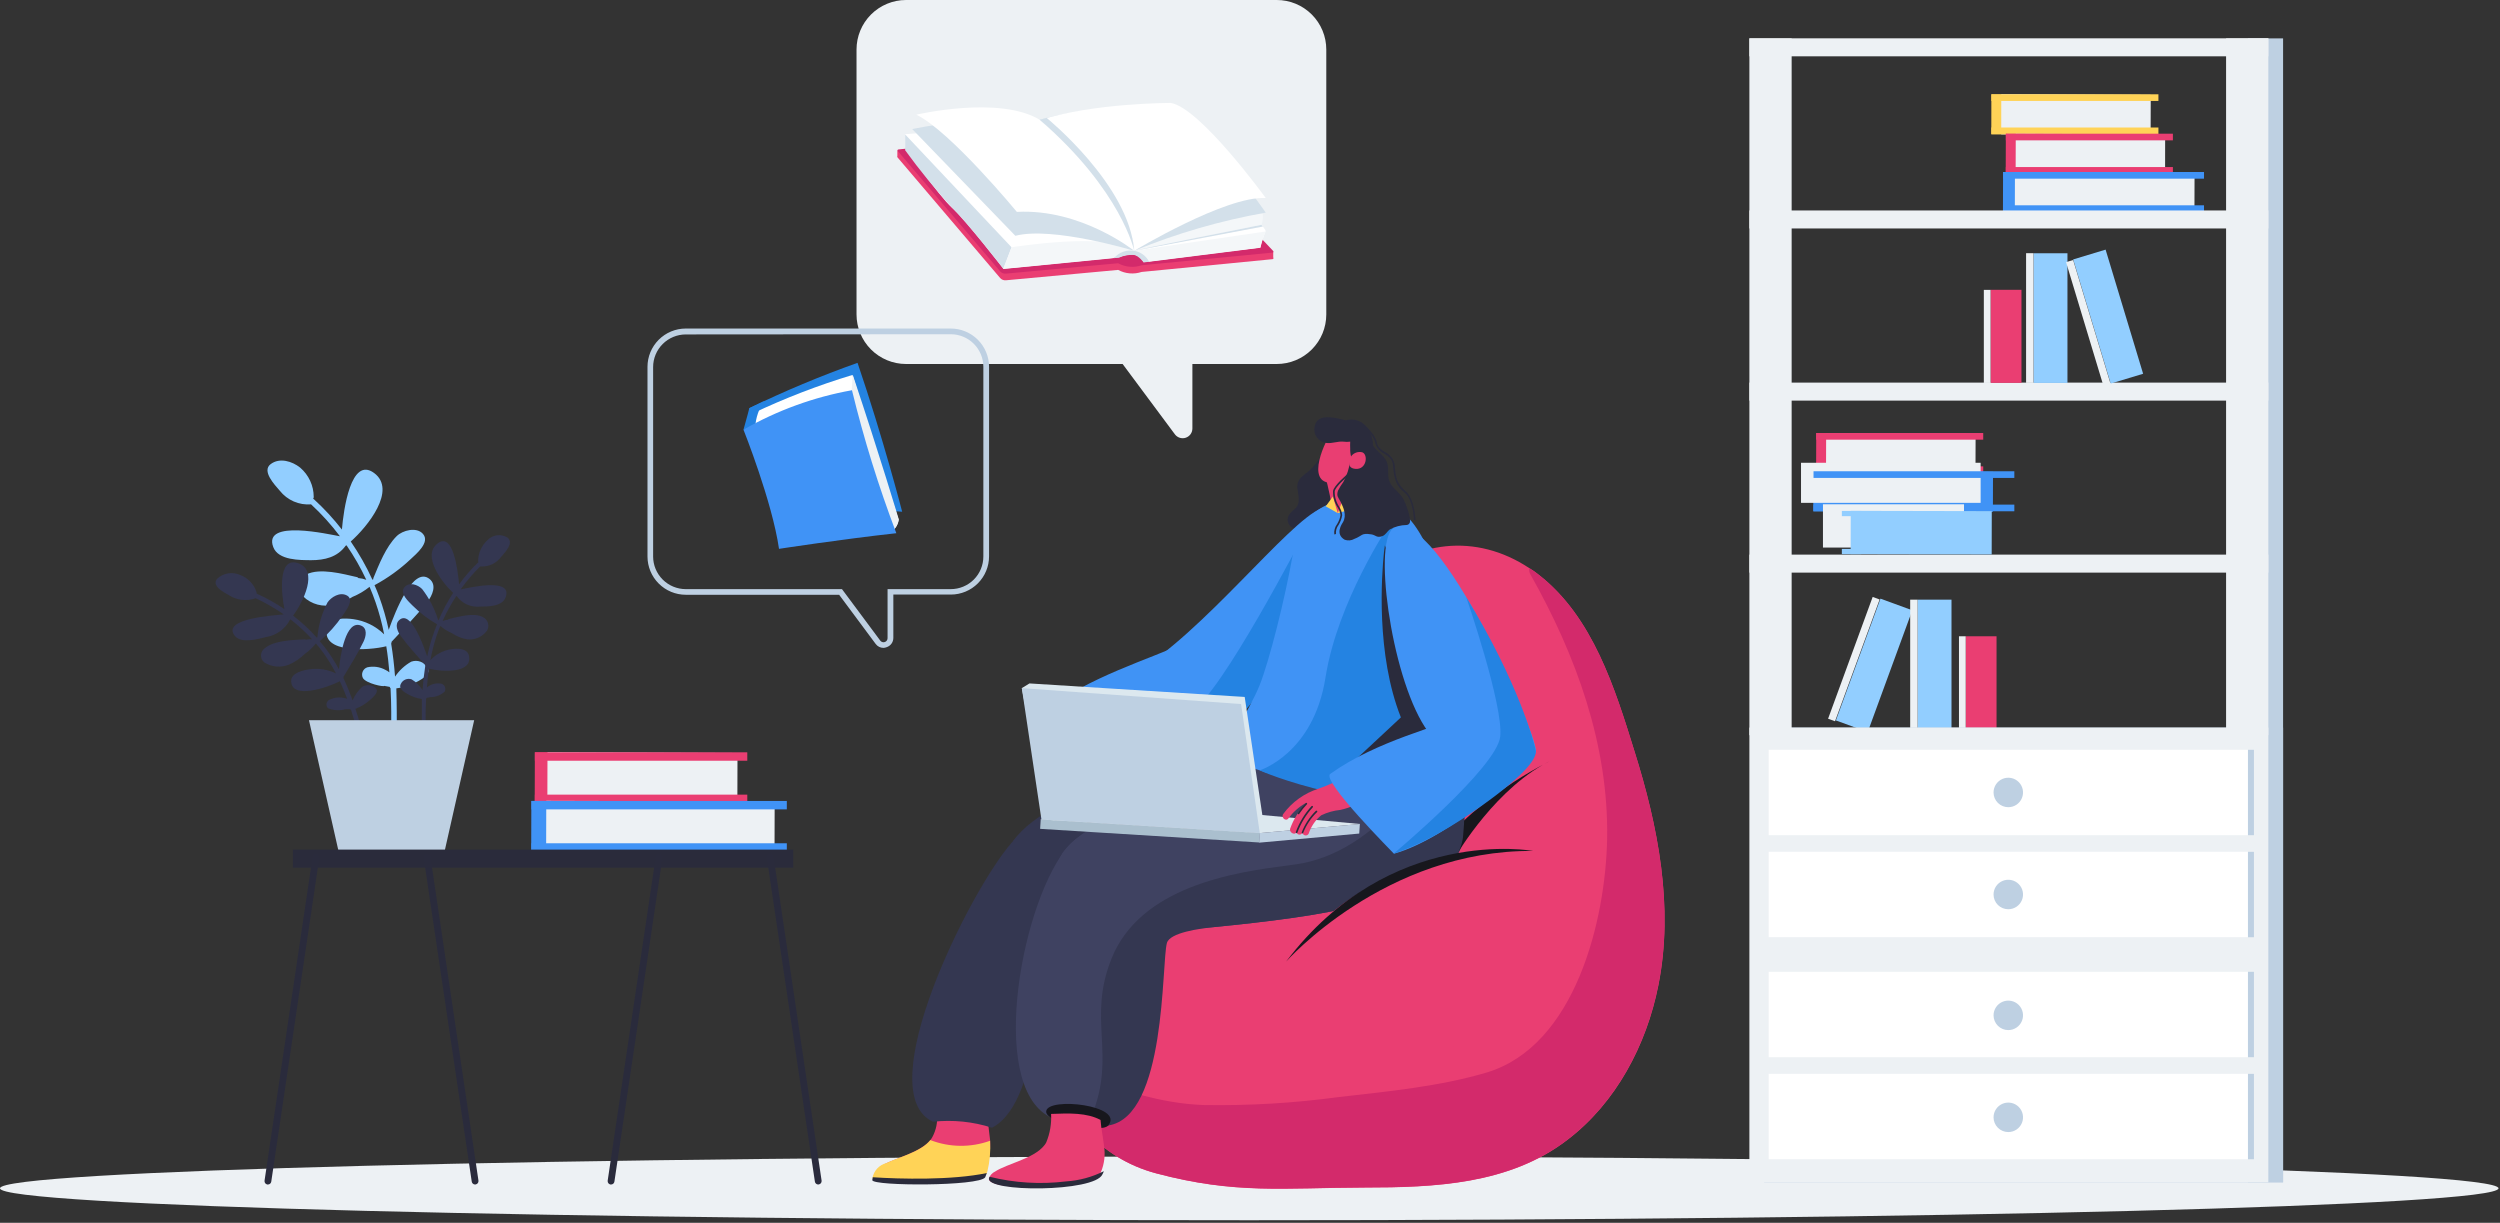 <svg width="368" height="180" viewBox="0 0 368 180" fill="none" xmlns="http://www.w3.org/2000/svg">
<rect x="0" y="0" width="368" height="180" fill="#333333" stroke="none"/>
<g clip-path="url(#clip0)">
<path d="M60.53 97.4C59.577 97.939 58.762 98.692 58.15 99.6C58.03 97.97 57.84 96.34 57.58 94.74C57.619 94.655 57.639 94.563 57.64 94.47C59.41 92.53 61.32 90.64 62.93 88.57C63.62 87.68 64.35 86.12 63.22 85.22C60.83 83.31 58.22 89.91 57.22 92.71C56.861 91.039 56.387 89.395 55.8 87.79C55.6 87.23 55.37 86.68 55.13 86.14C57.083 85.088 58.888 83.784 60.5 82.26C61.23 81.57 63.36 79.83 62.26 78.59C61.32 77.51 59.26 78.06 58.39 78.92C56.8 80.5 55.8 83.07 54.95 85.12C54.941 85.166 54.941 85.214 54.95 85.26L54.82 85.34C53.925 83.373 52.857 81.489 51.63 79.71C54.11 77.52 58.46 72.12 55.06 69.62C51.66 67.12 50.57 75.04 50.33 77.95C49.084 76.351 47.706 74.859 46.21 73.49C46.175 73.459 46.134 73.436 46.09 73.42C46.123 73.382 46.148 73.337 46.164 73.289C46.179 73.241 46.185 73.19 46.18 73.14C46.177 72.32 45.996 71.51 45.651 70.766C45.306 70.022 44.804 69.362 44.18 68.83C43.02 67.91 41.18 67.31 39.84 68.32C38.5 69.33 40.39 71.32 41.19 72.24C41.733 72.926 42.437 73.467 43.239 73.816C44.042 74.165 44.918 74.311 45.79 74.24C47.345 75.675 48.768 77.248 50.04 78.94C48.39 78.65 38.68 76.4 40.22 80.52C40.96 82.52 44.22 82.44 45.79 82.46C47.79 82.46 49.66 82.02 50.88 80.33C50.927 80.32 50.972 80.3 51.01 80.27V80.27C52.119 81.88 53.092 83.579 53.92 85.35C53.544 85.208 53.15 85.121 52.75 85.09C52.726 85.053 52.695 85.022 52.659 84.998C52.623 84.974 52.583 84.958 52.54 84.95C50.48 84.48 47.12 83.56 45.11 84.55C44.849 84.657 44.615 84.82 44.424 85.029C44.234 85.237 44.092 85.485 44.009 85.754C43.925 86.024 43.903 86.309 43.943 86.588C43.983 86.867 44.084 87.134 44.24 87.37C44.752 88.005 45.417 88.498 46.173 88.805C46.929 89.111 47.751 89.219 48.56 89.12C49.736 88.929 50.861 88.504 51.87 87.87C52.781 87.499 53.633 86.997 54.4 86.38C54.72 87.13 55.02 87.9 55.29 88.68C55.818 90.216 56.239 91.786 56.55 93.38C55.316 92.165 53.725 91.38 52.01 91.14C50.83 90.98 48.56 90.86 48.16 92.44C47.16 96.21 54.3 95.78 56.86 95.13C57.07 96.4 57.21 97.68 57.32 98.97C57.14 98.829 56.946 98.708 56.74 98.61C55.923 98.159 54.97 98.024 54.06 98.23C53.907 98.282 53.767 98.367 53.65 98.478C53.533 98.59 53.441 98.725 53.38 98.874C53.32 99.024 53.292 99.185 53.299 99.346C53.305 99.508 53.347 99.666 53.42 99.81C53.88 100.6 56.5 101.15 56.56 100.96L57.37 101.11C57.387 101.191 57.429 101.264 57.49 101.32C57.61 103.59 57.61 105.87 57.57 108.14C57.57 108.251 57.614 108.358 57.693 108.437C57.772 108.516 57.879 108.56 57.99 108.56C58.101 108.56 58.208 108.516 58.287 108.437C58.366 108.358 58.41 108.251 58.41 108.14C58.41 105.88 58.41 103.6 58.34 101.33C59.474 101.198 60.569 100.837 61.56 100.27C62.19 99.9 63.47 99.22 62.94 98.27C62.704 97.866 62.333 97.557 61.892 97.398C61.452 97.239 60.97 97.24 60.53 97.4V97.4Z" fill="#92CEFF"/>
<path d="M60.59 100C61.243 100.392 61.795 100.934 62.2 101.58C62.28 100.41 62.41 99.24 62.59 98.08C62.571 98.018 62.571 97.952 62.59 97.89C61.39 96.49 60.1 95.14 59.01 93.65C58.54 93.01 58.01 91.89 58.81 91.24C60.43 89.86 62.2 94.61 62.88 96.62C63.138 95.42 63.472 94.237 63.88 93.08C64.02 92.68 64.17 92.29 64.33 91.89C63.002 91.128 61.781 90.193 60.7 89.11C60.21 88.61 58.78 87.36 59.51 86.47C60.24 85.58 61.51 86.08 62.13 86.7C63.164 88.037 63.953 89.547 64.46 91.16C64.46 91.16 64.46 91.23 64.46 91.27L64.55 91.32C65.146 89.909 65.866 88.554 66.7 87.27C65.02 85.7 62.09 81.81 64.39 80.01C66.69 78.21 67.39 83.92 67.58 86.01C68.415 84.861 69.348 83.787 70.37 82.8C70.393 82.794 70.417 82.794 70.44 82.8C70.402 82.74 70.381 82.671 70.38 82.6C70.383 82.015 70.509 81.437 70.748 80.903C70.987 80.37 71.335 79.892 71.77 79.5C72.141 79.111 72.635 78.862 73.169 78.794C73.703 78.727 74.243 78.845 74.7 79.13C75.7 79.94 74.33 81.31 73.79 81.95C73.437 82.435 72.966 82.821 72.421 83.071C71.877 83.321 71.277 83.428 70.68 83.38C69.625 84.42 68.665 85.551 67.81 86.76C68.92 86.55 75.49 84.94 74.44 87.9C73.95 89.31 71.75 89.28 70.68 89.29C70.022 89.362 69.358 89.258 68.753 88.989C68.149 88.721 67.627 88.296 67.24 87.76H67.15C66.387 88.921 65.718 90.142 65.15 91.41C65.405 91.316 65.67 91.252 65.94 91.22C65.976 91.174 66.024 91.139 66.08 91.12C67.48 90.79 69.75 90.12 71.08 90.84C71.257 90.925 71.415 91.046 71.543 91.195C71.671 91.344 71.766 91.519 71.823 91.707C71.879 91.895 71.895 92.094 71.871 92.289C71.846 92.484 71.781 92.671 71.68 92.84C71.348 93.293 70.902 93.649 70.387 93.872C69.872 94.096 69.307 94.177 68.75 94.11C67.951 93.965 67.192 93.655 66.52 93.2C65.898 92.934 65.321 92.573 64.81 92.13C64.59 92.67 64.38 93.22 64.2 93.79C63.843 94.896 63.563 96.026 63.36 97.17C64.172 96.302 65.254 95.735 66.43 95.56C67.22 95.44 68.75 95.36 69.02 96.49C69.67 99.21 64.87 98.9 63.14 98.42C63 99.34 62.91 100.26 62.84 101.19C62.958 101.086 63.089 100.999 63.23 100.93C63.776 100.61 64.424 100.513 65.04 100.66C65.144 100.703 65.239 100.767 65.318 100.848C65.397 100.93 65.459 101.026 65.499 101.132C65.539 101.238 65.557 101.351 65.552 101.464C65.547 101.577 65.519 101.688 65.47 101.79C64.891 102.328 64.129 102.625 63.34 102.62C63.162 102.667 62.982 102.704 62.8 102.73C62.785 102.786 62.758 102.837 62.72 102.88C62.64 104.51 62.63 106.15 62.67 107.78C62.678 107.822 62.676 107.865 62.665 107.906C62.655 107.947 62.635 107.986 62.608 108.019C62.581 108.051 62.547 108.078 62.508 108.096C62.469 108.114 62.427 108.124 62.385 108.124C62.342 108.124 62.3 108.114 62.261 108.096C62.223 108.078 62.189 108.051 62.161 108.019C62.134 107.986 62.115 107.947 62.104 107.906C62.093 107.865 62.092 107.822 62.1 107.78C62.1 106.16 62.1 104.52 62.1 102.89C61.328 102.786 60.586 102.524 59.92 102.12C59.5 101.86 58.64 101.37 58.99 100.7C59.118 100.402 59.355 100.165 59.652 100.035C59.949 99.905 60.284 99.892 60.59 100V100Z" fill="#343751"/>
<path d="M53.32 101.1C52.706 101.653 52.225 102.336 51.91 103.1C51.51 102 51.07 100.9 50.56 99.84C50.58 99.775 50.58 99.705 50.56 99.64C51.56 97.93 52.66 96.23 53.51 94.45C53.88 93.69 54.14 92.45 53.1 92.07C50.91 91.24 50.1 96.36 49.89 98.51C49.302 97.422 48.633 96.379 47.89 95.39C47.62 95.04 47.34 94.71 47.06 94.39C48.347 93.273 49.487 91.996 50.45 90.59C50.88 89.96 52.18 88.31 51.11 87.68C50.04 87.05 48.71 87.93 48.21 88.68C47.397 90.235 46.895 91.933 46.73 93.68C46.721 93.716 46.721 93.754 46.73 93.79L46.64 93.87C45.58 92.678 44.408 91.589 43.14 90.62C44.63 88.62 46.95 83.94 43.87 82.9C40.79 81.86 41.45 87.6 41.87 89.66C40.602 88.803 39.264 88.053 37.87 87.42C37.837 87.416 37.803 87.416 37.77 87.42C37.797 87.353 37.797 87.278 37.77 87.21C37.597 86.627 37.291 86.093 36.876 85.649C36.462 85.205 35.949 84.863 35.38 84.65C34.821 84.391 34.197 84.304 33.588 84.4C32.979 84.496 32.413 84.771 31.96 85.19C31.09 86.26 32.96 87.19 33.73 87.63C34.304 87.996 34.954 88.225 35.63 88.299C36.306 88.374 36.991 88.292 37.63 88.06C39.077 88.731 40.462 89.527 41.77 90.44C40.45 90.58 32.59 91.03 34.54 93.57C35.47 94.78 37.96 94.08 39.17 93.77C39.913 93.653 40.617 93.363 41.227 92.924C41.837 92.484 42.335 91.907 42.68 91.24C42.711 91.222 42.739 91.198 42.76 91.17C43.902 92.054 44.966 93.034 45.94 94.1C45.626 94.085 45.31 94.105 45 94.16C44.945 94.122 44.877 94.104 44.81 94.11C43.14 94.21 40.39 94.27 39.04 95.37C38.862 95.481 38.714 95.632 38.606 95.812C38.498 95.992 38.435 96.195 38.421 96.404C38.408 96.613 38.444 96.823 38.527 97.015C38.611 97.207 38.738 97.377 38.9 97.51C39.438 97.849 40.049 98.054 40.682 98.11C41.315 98.166 41.952 98.07 42.54 97.83C43.396 97.46 44.176 96.935 44.84 96.28C45.464 95.84 46.022 95.315 46.5 94.72C46.89 95.17 47.27 95.64 47.62 96.13C48.303 97.086 48.918 98.088 49.46 99.13C48.251 98.541 46.892 98.329 45.56 98.52C44.63 98.65 42.87 99.04 42.86 100.22C42.86 103.04 48.19 101.22 50.03 100.28C50.43 101.12 50.77 101.99 51.1 102.86C50.934 102.803 50.764 102.759 50.59 102.73C49.868 102.589 49.119 102.691 48.46 103.02C48.356 103.079 48.266 103.16 48.197 103.259C48.129 103.357 48.084 103.47 48.066 103.589C48.047 103.707 48.056 103.828 48.092 103.943C48.127 104.058 48.188 104.163 48.27 104.25C49.103 104.59 50.026 104.639 50.89 104.39C51.11 104.39 51.32 104.39 51.54 104.39C51.569 104.441 51.615 104.48 51.67 104.5C52.18 106.06 52.62 107.64 53.01 109.22C53.1 109.62 53.75 109.44 53.65 109.05C53.26 107.47 52.83 105.89 52.32 104.34C53.157 104.014 53.927 103.536 54.59 102.93C55 102.55 55.86 101.81 55.28 101.27C55.015 101.035 54.681 100.892 54.328 100.861C53.975 100.83 53.622 100.914 53.32 101.1V101.1Z" fill="#343751"/>
<path d="M65.361 125.68H49.92L45.48 106.01H69.8L65.361 125.68Z" fill="#BED0E2"/>
<path d="M106.7 110.84L106.68 118.34L78.71 118.23L78.73 110.73L106.7 110.84Z" fill="#EA3E72"/>
<path d="M108.56 110.84L108.54 118.34L80.57 118.23L80.59 110.73L108.56 110.84Z" fill="#EDF1F4"/>
<path d="M78.73 111.98H110V110.74H78.73V111.98Z" fill="#EA3E72"/>
<path d="M78.73 118.21H110V116.97H78.73V118.21Z" fill="#EA3E72"/>
<path d="M78.215 117.893L78.192 125.393L111.812 125.493L111.834 117.993L78.215 117.893Z" fill="#4093F6"/>
<path d="M80.412 117.881L80.391 125.381L114.01 125.474L114.031 117.975L80.412 117.881Z" fill="#EDF1F4"/>
<path d="M78.24 119.14H115.82V117.9H78.24V119.14Z" fill="#4093F6"/>
<path d="M78.24 125.37H115.82V124.13H78.24V125.37Z" fill="#4093F6"/>
<path d="M367.78 174.92C367.78 177.51 285.45 179.62 183.89 179.62C82.33 179.62 0 177.51 0 174.92C0 172.33 82.33 170.23 183.89 170.23C285.45 170.23 367.78 172.33 367.78 174.92Z" fill="#EDF1F4"/>
<path d="M116.77 125.06H43.11V127.73H116.77V125.06Z" fill="#2A2B3B"/>
<path d="M39.44 174.36H39.36C39.231 174.34 39.114 174.27 39.036 174.166C38.957 174.061 38.923 173.93 38.94 173.8L46.01 126.14C46.034 126.011 46.107 125.896 46.212 125.818C46.318 125.74 46.449 125.705 46.58 125.72C46.71 125.742 46.827 125.814 46.905 125.92C46.983 126.026 47.017 126.159 47 126.29L39.93 173.94C39.911 174.057 39.851 174.163 39.762 174.24C39.672 174.316 39.558 174.359 39.44 174.36Z" fill="#2A2B3C"/>
<path d="M69.93 174.36C69.81 174.359 69.695 174.315 69.605 174.236C69.515 174.157 69.456 174.048 69.44 173.93L62.37 126.28C62.352 126.149 62.386 126.017 62.465 125.91C62.543 125.804 62.66 125.732 62.79 125.71C62.921 125.693 63.053 125.727 63.159 125.805C63.266 125.883 63.337 126 63.36 126.13L70.43 173.79C70.447 173.92 70.412 174.051 70.334 174.156C70.255 174.26 70.139 174.33 70.01 174.35L69.93 174.36Z" fill="#2A2B3C"/>
<path d="M89.95 174.36H89.87C89.74 174.34 89.624 174.27 89.545 174.166C89.467 174.061 89.432 173.93 89.45 173.8L96.52 126.14C96.542 126.01 96.614 125.893 96.72 125.815C96.826 125.737 96.959 125.703 97.09 125.72C97.22 125.742 97.336 125.814 97.415 125.92C97.493 126.027 97.527 126.159 97.51 126.29L90.44 173.94C90.421 174.057 90.361 174.163 90.272 174.24C90.182 174.317 90.068 174.359 89.95 174.36Z" fill="#2A2B3C"/>
<path d="M120.44 174.36C120.321 174.359 120.206 174.315 120.116 174.236C120.026 174.157 119.967 174.048 119.95 173.93L112.88 126.28C112.863 126.149 112.897 126.017 112.975 125.91C113.054 125.804 113.17 125.732 113.3 125.71C113.431 125.693 113.564 125.727 113.67 125.805C113.776 125.883 113.848 126 113.87 126.13L120.94 173.79C120.957 173.921 120.922 174.054 120.841 174.159C120.761 174.264 120.642 174.333 120.51 174.35L120.44 174.36Z" fill="#2A2B3C"/>
<path d="M187.93 6.85981e-06H133.37C131.437 6.85981e-06 129.582 0.768 128.215 2.135C126.848 3.502 126.08 5.357 126.08 7.29V46.29C126.08 48.223 126.848 50.078 128.215 51.445C129.582 52.812 131.437 53.58 133.37 53.58H165.25L172.95 63.94C173.13 64.178 173.38 64.353 173.665 64.442C173.95 64.531 174.256 64.528 174.539 64.434C174.823 64.341 175.069 64.161 175.245 63.92C175.421 63.678 175.517 63.388 175.52 63.09V53.58H187.94C189.873 53.58 191.728 52.812 193.095 51.445C194.462 50.078 195.23 48.223 195.23 46.29V7.29C195.23 6.332 195.041 5.383 194.674 4.498C194.307 3.613 193.769 2.809 193.091 2.132C192.413 1.455 191.609 0.918 190.723 0.552C189.837 0.186 188.888 -0.001 187.93 6.85981e-06Z" fill="#EDF1F4"/>
<path d="M130.04 95.37C129.818 95.368 129.599 95.315 129.401 95.215C129.203 95.114 129.032 94.968 128.9 94.79L123.52 87.55H100.94C99.447 87.547 98.017 86.953 96.962 85.898C95.906 84.843 95.312 83.412 95.31 81.92V54C95.31 52.506 95.903 51.073 96.958 50.015C98.014 48.958 99.445 48.362 100.94 48.36H139.94C140.681 48.359 141.416 48.504 142.101 48.786C142.786 49.069 143.409 49.484 143.934 50.008C144.459 50.532 144.875 51.154 145.159 51.839C145.443 52.524 145.59 53.258 145.59 54V81.89C145.59 83.383 144.996 84.815 143.941 85.871C142.885 86.927 141.453 87.52 139.96 87.52H131.5V93.9C131.501 94.205 131.405 94.503 131.225 94.749C131.045 94.996 130.791 95.178 130.5 95.27C130.353 95.328 130.197 95.362 130.04 95.37ZM100.94 49.23C99.667 49.233 98.448 49.739 97.549 50.639C96.649 51.538 96.142 52.758 96.14 54.03V81.92C96.142 83.192 96.649 84.412 97.549 85.311C98.448 86.211 99.667 86.717 100.94 86.72H123.94L129.57 94.29C129.643 94.394 129.747 94.471 129.868 94.511C129.989 94.551 130.119 94.55 130.24 94.51C130.361 94.469 130.466 94.391 130.54 94.287C130.613 94.183 130.652 94.058 130.65 93.93V86.72H139.95C141.223 86.72 142.444 86.214 143.344 85.314C144.244 84.414 144.75 83.193 144.75 81.92V54C144.75 52.727 144.244 51.506 143.344 50.606C142.444 49.706 141.223 49.2 139.95 49.2L100.94 49.23Z" fill="#BED0E2"/>
<path d="M164.59 39.73C165.115 40.014 165.693 40.188 166.289 40.239C166.884 40.291 167.483 40.22 168.05 40.03L187.33 38.15C187.354 38.146 187.377 38.135 187.396 38.119C187.415 38.102 187.429 38.082 187.437 38.058C187.445 38.035 187.447 38.01 187.442 37.986C187.437 37.961 187.426 37.939 187.41 37.92L169.76 19.28C169.659 19.168 169.533 19.082 169.392 19.03C169.251 18.978 169.099 18.961 168.95 18.98L132.24 22.98C132.215 22.983 132.191 22.993 132.171 23.008C132.151 23.024 132.135 23.044 132.126 23.068C132.117 23.092 132.114 23.117 132.118 23.142C132.122 23.167 132.133 23.191 132.15 23.21L147.22 40.92C147.322 41.037 147.451 41.129 147.595 41.188C147.739 41.247 147.895 41.272 148.05 41.26L164.59 39.73Z" fill="#EA3E72"/>
<path d="M132.09 22.13V23.11L132.45 23.28L132.91 23.21L133.25 22.99L132.67 22.38L132.09 22.13Z" fill="#EA3E72"/>
<path d="M187.42 38.04V37.07L186.81 37.03L186.31 37.09L186.48 37.64L187.42 38.04Z" fill="#EA3E72"/>
<path d="M164.59 38.75C165.114 39.037 165.693 39.212 166.288 39.264C166.884 39.316 167.484 39.243 168.05 39.05L187.33 37.18C187.356 37.177 187.381 37.166 187.401 37.15C187.422 37.133 187.437 37.111 187.446 37.085C187.454 37.06 187.455 37.033 187.449 37.008C187.442 36.982 187.429 36.958 187.41 36.94L169.76 18.3C169.656 18.193 169.529 18.11 169.389 18.058C169.249 18.006 169.099 17.986 168.95 18L132.24 22C132.215 22.003 132.191 22.013 132.171 22.028C132.151 22.044 132.135 22.064 132.126 22.088C132.117 22.112 132.114 22.137 132.118 22.162C132.122 22.187 132.133 22.211 132.15 22.23L147.22 39.94C147.322 40.057 147.451 40.149 147.595 40.208C147.739 40.267 147.895 40.292 148.05 40.28L164.59 38.75Z" fill="#D32A6B"/>
<path d="M133.24 21.67C133.24 21.67 138.24 28.94 140.12 30.56C142 32.18 147.71 39.56 147.71 39.56L164.71 37.88C164.71 37.88 167.52 36.59 168.33 38.59L185.521 36.43C185.718 35.611 185.979 34.809 186.3 34.03C186.62 33.44 170.8 16.84 170.8 16.84L133.23 19.75L133.24 21.67Z" fill="white"/>
<path d="M147.71 39.6L148.9 36.4L133.24 19.79V22.12C135.375 25.059 137.672 27.877 140.12 30.56C142.41 32.77 147.71 39.6 147.71 39.6Z" fill="#D3E0EA"/>
<path d="M148.9 36.4C148.9 36.4 163.49 34.04 166.9 36.92C166.351 36.858 165.795 36.922 165.274 37.11C164.754 37.297 164.284 37.602 163.9 38L147.65 39.6L148.9 36.4Z" fill="#F4F7F9"/>
<path d="M166.95 36.92L186.31 34.07C185.972 34.842 185.71 35.646 185.53 36.47L169.14 38.53C168.529 37.849 167.783 37.301 166.95 36.92V36.92Z" fill="#F4F7F9"/>
<path d="M164.72 37.92L163.96 38C164.322 37.574 164.79 37.249 165.316 37.06C165.842 36.87 166.409 36.822 166.96 36.92C167.426 36.997 167.867 37.183 168.248 37.463C168.628 37.742 168.938 38.108 169.15 38.53L168.35 38.63C168.35 38.63 167.61 37.63 166.91 37.52C166.159 37.48 165.409 37.617 164.72 37.92V37.92Z" fill="#D3E0EA"/>
<path d="M166.95 36.92L185.69 33.09C185.97 32.346 185.97 31.525 185.69 30.78C177.42 31.92 167 36.16 166.55 36.85L166.95 36.92Z" fill="#F4F7F9"/>
<path d="M166.95 36.92C166.95 36.92 154.95 33.28 149.46 34.71L134.28 19C134.28 19 145.96 16.54 153.05 17.66L166.95 36.92Z" fill="#D3E0EA"/>
<path d="M166.95 36.92C173.185 34.355 179.68 32.47 186.32 31.3C186.32 31.3 176.58 17.2 171.65 15.64C171.65 15.64 160.65 15.38 153.05 17.64C153.05 17.63 166.48 30.09 166.95 36.92Z" fill="#D3E0EA"/>
<path d="M166.95 36.92C166.95 36.92 180.44 28.8 186.32 29.15C186.32 29.15 176.63 15.81 172.32 15.15C172.32 15.15 160.9 15.15 153.09 17.68C153.05 17.63 167.11 30.89 166.95 36.92Z" fill="white"/>
<path d="M185.69 33.09C185.69 33.09 167.58 36.68 166.95 36.92L185.89 33.35L185.69 33.09Z" fill="#D3E0EA"/>
<path d="M166.95 36.92C166.95 36.92 159.17 30.68 149.68 31.19C149.68 31.19 139.91 19.33 134.89 16.88C134.89 16.88 147.08 14.02 153.05 17.63C153.05 17.63 167.26 30.36 166.95 36.92Z" fill="white"/>
<path d="M166.95 36.92C166.95 36.92 165.14 28.11 153.05 17.63L154.05 17.34C154.05 17.34 166.26 27.25 166.95 36.92Z" fill="#D3E0EA"/>
<path d="M315.13 13.96L315.11 19.85L293.12 19.77L293.13 13.88L315.13 13.96Z" fill="#FFD357"/>
<path d="M316.59 13.96L316.57 19.85L294.58 19.77L294.59 13.88L316.59 13.96Z" fill="#EDF1F4"/>
<path d="M293.13 14.86L317.72 14.86V13.88L293.13 13.88V14.86Z" fill="#FFD357"/>
<path d="M293.13 19.75L317.72 19.75V18.77L293.13 18.77V19.75Z" fill="#FFD357"/>
<path d="M317.25 19.77L317.24 25.67L295.24 25.59L295.26 19.69L317.25 19.77Z" fill="#EA3E72"/>
<path d="M318.71 19.77L318.7 25.67L296.7 25.59L296.72 19.69L318.71 19.77Z" fill="#EDF1F4"/>
<path d="M295.26 20.66L319.85 20.66V19.68L295.26 19.68V20.66Z" fill="#EA3E72"/>
<path d="M295.26 25.57L319.85 25.57V24.59L295.26 24.59V25.57Z" fill="#EA3E72"/>
<path d="M294.852 25.314L294.833 31.214L321.273 31.297L321.291 25.397L294.852 25.314Z" fill="#4093F6"/>
<path d="M296.6 25.317L296.582 31.217L323.022 31.296L323.039 25.396L296.6 25.317Z" fill="#EDF1F4"/>
<path d="M294.87 26.3L324.43 26.3V25.32L294.87 25.32V26.3Z" fill="#4093F6"/>
<path d="M294.87 31.2L324.43 31.2V30.22L294.87 30.22V31.2Z" fill="#4093F6"/>
<path d="M270.24 106.046L274.926 107.762L281.489 89.836L276.804 88.12L270.24 106.046Z" fill="#92CEFF"/>
<path d="M276.681 88.243L275.657 87.869L269.094 105.795L270.117 106.17L276.681 88.243Z" fill="#EDF1F4"/>
<path d="M282.27 107.36H287.26V88.27H282.27V107.36Z" fill="#92CEFF"/>
<path d="M282.27 88.27H281.18V107.36H282.27V88.27Z" fill="#EDF1F4"/>
<path d="M289.34 107.36H293.89V93.66H289.34V107.36Z" fill="#EA3E72"/>
<path d="M289.35 93.66H288.36V107.36H289.35V93.66Z" fill="#EDF1F4"/>
<path d="M336.07 107.1H259.68V174.04H336.07V107.1Z" fill="#BED0E2"/>
<path d="M336.07 5.65H330.9V174.04H336.07V5.65Z" fill="#BED0E2"/>
<path d="M333.9 107.1H257.51V174.04H333.9V107.1Z" fill="#EDF1F4"/>
<path d="M333.9 5.65H327.68V108.22H333.9V5.65Z" fill="#EDF1F4"/>
<path d="M263.73 5.65H257.51V108.22H263.73V5.65Z" fill="#EDF1F4"/>
<path d="M260.35 122.94L330.9 122.94V110.37L260.35 110.37V122.94Z" fill="white"/>
<path d="M331.78 110.37H330.9V122.94H331.78V110.37Z" fill="#BED0E2"/>
<path d="M260.35 137.95H330.9V125.38L260.35 125.38V137.95Z" fill="white"/>
<path d="M331.78 125.39H330.9V137.96H331.78V125.39Z" fill="#BED0E2"/>
<path d="M260.35 155.62H330.9V143.05H260.35V155.62Z" fill="white"/>
<path d="M331.78 143.05H330.9V155.62H331.78V143.05Z" fill="#BED0E2"/>
<path d="M260.35 170.64H330.9V158.07H260.35V170.64Z" fill="white"/>
<path d="M331.78 158.07H330.9V170.64H331.78V158.07Z" fill="#BED0E2"/>
<path d="M293.45 116.65C293.45 116.221 293.577 115.801 293.816 115.444C294.054 115.088 294.393 114.809 294.79 114.645C295.186 114.481 295.623 114.438 296.044 114.522C296.465 114.605 296.851 114.812 297.155 115.116C297.458 115.419 297.665 115.806 297.749 116.227C297.832 116.648 297.789 117.084 297.625 117.48C297.461 117.877 297.183 118.216 296.826 118.454C296.469 118.693 296.049 118.82 295.62 118.82C295.045 118.82 294.493 118.591 294.086 118.184C293.679 117.777 293.45 117.225 293.45 116.65V116.65Z" fill="#BED0E2"/>
<path d="M293.45 131.67C293.45 131.241 293.577 130.821 293.816 130.464C294.054 130.108 294.393 129.829 294.79 129.665C295.186 129.501 295.623 129.458 296.044 129.542C296.465 129.625 296.851 129.832 297.155 130.136C297.458 130.439 297.665 130.826 297.749 131.247C297.832 131.668 297.789 132.104 297.625 132.5C297.461 132.897 297.183 133.236 296.826 133.474C296.469 133.713 296.049 133.84 295.62 133.84C295.335 133.84 295.053 133.784 294.79 133.675C294.527 133.566 294.287 133.406 294.086 133.204C293.884 133.003 293.724 132.764 293.615 132.5C293.506 132.237 293.45 131.955 293.45 131.67V131.67Z" fill="#BED0E2"/>
<path d="M293.45 149.46C293.45 149.031 293.577 148.611 293.816 148.254C294.054 147.898 294.393 147.619 294.79 147.455C295.186 147.291 295.623 147.248 296.044 147.332C296.465 147.415 296.851 147.622 297.155 147.926C297.458 148.229 297.665 148.616 297.749 149.037C297.832 149.458 297.789 149.894 297.625 150.29C297.461 150.687 297.183 151.026 296.826 151.264C296.469 151.503 296.049 151.63 295.62 151.63C295.045 151.63 294.493 151.401 294.086 150.994C293.679 150.588 293.45 150.036 293.45 149.46V149.46Z" fill="#BED0E2"/>
<path d="M293.45 164.47C293.45 164.041 293.577 163.621 293.816 163.264C294.054 162.908 294.393 162.63 294.79 162.465C295.186 162.301 295.623 162.258 296.044 162.342C296.465 162.425 296.851 162.632 297.155 162.936C297.458 163.239 297.665 163.626 297.749 164.047C297.832 164.468 297.789 164.904 297.625 165.3C297.461 165.697 297.183 166.036 296.826 166.274C296.469 166.513 296.049 166.64 295.62 166.64C295.045 166.64 294.493 166.411 294.086 166.004C293.679 165.597 293.45 165.046 293.45 164.47V164.47Z" fill="#BED0E2"/>
<path d="M257.51 8.29L333.9 8.29V5.64L257.51 5.64V8.29Z" fill="#EDF1F4"/>
<path d="M257.51 33.63L333.9 33.63V30.98L257.51 30.98V33.63Z" fill="#EDF1F4"/>
<path d="M257.51 58.97L333.9 58.97V56.32L257.51 56.32V58.97Z" fill="#EDF1F4"/>
<path d="M257.51 84.29L333.9 84.29V81.64L257.51 81.64V84.29Z" fill="#EDF1F4"/>
<path d="M299.34 56.37H304.33V37.28H299.34V56.37Z" fill="#92CEFF"/>
<path d="M299.33 37.27H298.24V56.36H299.33V37.27Z" fill="#EDF1F4"/>
<path d="M310.691 56.462L315.468 55.018L309.944 36.745L305.167 38.189L310.691 56.462Z" fill="#92CEFF"/>
<path d="M305.166 38.274L304.123 38.589L309.644 56.863L310.687 56.548L305.166 38.274Z" fill="#EDF1F4"/>
<path d="M293.01 56.36H297.56V42.66H293.01V56.36Z" fill="#EA3E72"/>
<path d="M293.01 42.67H292.02V56.37H293.01V42.67Z" fill="#EDF1F4"/>
<path d="M289.34 63.83L289.33 69.72L267.33 69.64L267.35 63.74L289.34 63.83Z" fill="#EA3E72"/>
<path d="M290.81 63.83L290.79 69.72L268.79 69.64L268.81 63.74L290.81 63.83Z" fill="#EDF1F4"/>
<path d="M267.34 64.72H291.93V63.74H267.34V64.72Z" fill="#EA3E72"/>
<path d="M267.34 69.63H291.93V68.65H267.34V69.63Z" fill="#EA3E72"/>
<path d="M266.932 69.368L266.914 75.268L293.354 75.346L293.371 69.446L266.932 69.368Z" fill="#4093F6"/>
<path d="M265.11 68.12V74.02H291.55V68.12H265.11Z" fill="#EDF1F4"/>
<path d="M266.95 70.35H296.51V69.37H266.95V70.35Z" fill="#4093F6"/>
<path d="M266.95 75.26H296.51V74.28H266.95V75.26Z" fill="#4093F6"/>
<path d="M268.34 74.23V80.6H289.1V74.23H268.34Z" fill="#EDF1F4"/>
<path d="M272.429 75.195L272.416 81.565L293.176 81.609L293.189 75.239L272.429 75.195Z" fill="#92CEFF"/>
<path d="M271.12 75.98H273.97V75.21H271.12V75.98Z" fill="#92CEFF"/>
<path d="M271.12 81.57H273.97V80.8H271.12V81.57Z" fill="#92CEFF"/>
<path d="M200.13 74.8C199.79 73.03 198.52 72.33 199.38 70.24C200.38 67.8 198.63 67.36 198.38 64.91C198.364 64.835 198.332 64.765 198.286 64.704C198.239 64.644 198.18 64.594 198.112 64.559C198.043 64.525 197.968 64.506 197.892 64.504C197.815 64.503 197.74 64.518 197.67 64.55C196.617 64.941 195.705 65.638 195.05 66.55C194.967 66.536 194.882 66.55 194.808 66.59C194.733 66.63 194.674 66.693 194.64 66.77C194.137 67.748 193.459 68.626 192.64 69.36C192.211 69.657 191.81 69.992 191.44 70.36C191.229 70.597 191.081 70.883 191.007 71.192C190.934 71.501 190.938 71.823 191.02 72.13C191.15 73.13 191.44 74.22 190.59 74.92C190.36 75.11 188.82 76.16 189.94 77.47C190.13 77.627 190.352 77.74 190.591 77.8C190.829 77.861 191.078 77.868 191.32 77.82C192.63 77.82 192.51 77.3 193.9 78.05C194.48 78.36 194.43 78.83 195.29 78.84C195.85 78.84 196.18 78.44 196.69 78.33C197.541 78.189 198.414 78.262 199.23 78.54C199.332 78.575 199.442 78.577 199.545 78.545C199.648 78.512 199.737 78.447 199.8 78.36C200.3 77.79 200.27 75.53 200.13 74.8Z" fill="#2A2B3C"/>
<path d="M195.95 74.82C193.16 72.75 181.28 88.45 170.86 96.45C163.41 102.17 176.5 111.14 178.86 109.71C181.22 108.28 201.7 79.07 195.95 74.82Z" fill="#4093F5"/>
<path d="M153.71 104.74C160.27 99.58 169.36 97.01 174.08 94.74C178.8 92.47 184.28 98.98 183.55 100.57C182.82 102.16 171.86 113.27 163.55 115.98C163.59 116 152.4 105.77 153.71 104.74Z" fill="#4093F5"/>
<path d="M192.13 78.25C192.13 78.25 179.53 102.62 175.43 104.55C171.33 106.48 158.74 103.32 167.55 107.09C175.49 110.49 178.2 110.46 178.87 109.71C194.35 92.15 190.5 94.13 192.13 78.25Z" fill="#2483E2"/>
<path d="M130.05 171.43C131.95 170.43 135.5 169.63 136.95 167.81C137.068 167.673 137.169 167.522 137.25 167.36C137.8 166.341 138.036 165.183 137.93 164.03C140.41 163.479 142.996 163.638 145.39 164.49C145.48 165.87 145.6 166.49 145.75 167.89C145.808 169.249 145.605 170.607 145.15 171.89C140.113 172.176 135.06 172.022 130.05 171.43Z" fill="#EA3E72"/>
<path d="M128.43 173.41C128.52 174.3 144.3 174.23 145.13 172.9C145.178 172.831 145.218 172.758 145.25 172.68C145.25 172.61 145.31 172.54 145.34 172.45C145.701 170.969 145.836 169.442 145.74 167.92C145.74 167.92 145.74 167.92 145.74 167.92C142.894 168.948 139.772 168.913 136.95 167.82C135.6 169.52 132.42 170.29 130.46 171.21C129.945 171.342 129.479 171.619 129.119 172.01C128.759 172.4 128.519 172.886 128.43 173.41Z" fill="#FFD357"/>
<path d="M128.4 173.72C128.49 174.61 144.19 174.63 145.02 173.3C145.02 173.3 145.22 172.75 145.26 172.67C140.14 173.75 132.5 173.56 128.47 173.29C128.45 173.34 128.41 173.68 128.4 173.72Z" fill="#2A2B3B"/>
<path d="M240.59 110.57C237.73 101.35 234.46 90.8 226.52 84.62C226.06 84.25 225.59 83.91 225.1 83.62C217.31 78.46 208.1 79.41 201.25 86.07C196.6 90.56 193.85 96.48 190.1 101.64C186.228 106.941 181.143 111.237 175.27 114.17C164.54 118.99 151.49 131.17 153.38 151.86C153.534 153.558 153.869 155.234 154.38 156.86C156.52 163.86 161.83 170.5 170.18 172.72C181.87 175.83 188.87 174.85 200.87 174.81C211.18 174.81 222.19 174.35 230.7 167.81C237.9 162.34 242.37 153.81 244.11 145.09C246.42 133.53 244.07 121.63 240.59 110.57Z" fill="#EA3E72"/>
<path d="M240.59 110.57C237.73 101.35 234.46 90.8 226.52 84.62C226.06 84.25 225.59 83.91 225.1 83.62C225.051 83.937 225.111 84.261 225.27 84.54C231.99 96.44 236.81 109.64 236.57 123.46C236.35 135.39 231.92 153.94 218.85 157.87C211.94 159.93 204.21 160.67 197.1 161.48C190.474 162.383 183.787 162.777 177.1 162.66C170.72 162.4 165.19 160.46 159.26 158.35C157.689 157.665 156.045 157.158 154.36 156.84C156.5 163.84 161.81 170.48 170.16 172.7C181.85 175.81 188.85 174.83 200.85 174.79C211.16 174.79 222.17 174.33 230.68 167.79C237.88 162.32 242.35 153.79 244.09 145.07C246.42 133.53 244.07 121.63 240.59 110.57Z" fill="#D32A6B"/>
<path d="M198.59 114.52C197.15 111.44 194.41 109.74 190.51 108.93C186.78 108.16 183.12 109.93 179.7 111.18C175.27 112.81 155.16 115.57 149.15 123.76C149.15 123.76 149.15 123.76 149.15 123.83C149.15 123.9 149.07 123.94 149.01 124.02C148.59 124.636 148.307 125.335 148.18 126.07C148.184 126.09 148.184 126.11 148.18 126.13C148.18 126.49 144.81 137.35 149.18 137.74C150.95 137.895 152.732 137.811 154.48 137.49C154.58 137.49 155.28 137.43 156.48 137.38H156.86C158.28 137.3 160.27 137.21 162.54 137.07C169.54 136.64 179.36 135.87 183.96 134.53L185.42 134.13C186.53 133.83 187.7 133.52 188.87 133.19C189.65 132.97 190.43 132.74 191.19 132.49C191.58 132.36 191.95 132.23 192.33 132.08C192.71 131.93 193.06 131.8 193.42 131.64C193.73 131.51 194.04 131.37 194.34 131.22L194.97 130.9C195.588 130.572 196.177 130.19 196.73 129.76C197.165 129.43 197.567 129.058 197.93 128.65L198.25 128.26C198.36 128.12 198.45 127.98 198.55 127.84C198.63 127.725 198.704 127.604 198.77 127.48C198.897 127.276 199.008 127.062 199.1 126.84C199.1 126.72 199.21 126.6 199.25 126.47C199.444 125.965 199.575 125.437 199.64 124.9C200.09 120.38 199.74 117 198.59 114.52Z" fill="#343751"/>
<path d="M148.91 124.05C142.77 131.05 127.91 160.81 137.34 165.12C140.263 164.803 143.22 165.102 146.02 166C153.75 162 152.96 140 153.8 137C154.21 135.765 154.688 134.553 155.23 133.37C156.32 130.87 157.59 128.26 157.59 128.23C157.98 126.9 158.35 125.55 158.71 124.23C158.81 123.82 158.92 123.41 159.01 122.99C160.21 118 152.36 120.12 148.91 124.05Z" fill="#343751"/>
<path d="M214.09 112.58C212.53 109.58 209.72 107.95 205.8 107.29C202.05 106.66 198.46 108.57 195.09 109.94C190.71 111.73 162.01 117.31 156.3 125.71C156.303 125.733 156.303 125.757 156.3 125.78C156.247 125.84 156.203 125.907 156.17 125.98V125.98C155.773 126.612 155.514 127.321 155.41 128.06C155.415 128.08 155.415 128.1 155.41 128.12C155.41 128.48 155.35 128.84 155.34 129.17C155.321 129.992 155.432 130.813 155.67 131.6C156.85 135.6 161.17 137.38 165.6 137.6C167.376 137.691 169.155 137.54 170.89 137.15C170.99 137.15 171.69 137.07 172.83 136.97H173.2C174.62 136.84 176.61 136.67 178.87 136.45C185.87 135.76 195.64 134.63 200.19 133.12L201.62 132.66C202.73 132.32 203.89 131.97 205.04 131.6C205.82 131.35 206.59 131.09 207.34 130.81C207.71 130.67 208.09 130.52 208.45 130.36C208.81 130.2 209.18 130.05 209.53 129.88C209.83 129.74 210.14 129.59 210.43 129.43L211.05 129.08C211.653 128.729 212.225 128.327 212.76 127.88C213.185 127.534 213.574 127.146 213.92 126.72C214.03 126.59 214.13 126.45 214.23 126.32C214.33 126.19 214.42 126.04 214.51 125.89C214.59 125.772 214.66 125.649 214.72 125.52C214.84 125.313 214.941 125.096 215.02 124.87C215.07 124.75 215.11 124.63 215.16 124.5C215.335 123.986 215.443 123.452 215.48 122.91C215.83 118.38 215.36 115 214.09 112.58Z" fill="#3F4261"/>
<path d="M157.41 124.39C150.54 131.9 145.24 159.61 154.49 164.39C159.71 164.19 156.1 163.98 162.57 165.57L163.12 165.69C171.03 162.13 171.12 136.37 172.12 133.41C172.41 132.58 177.89 120.05 178 119.64C179.45 114.73 161.39 120 157.41 124.39Z" fill="#3F4261"/>
<path d="M214.41 125.83C214.41 125.83 220.31 115.68 228.56 111.83C228.56 111.83 215.56 117.95 210.06 127.45L214.41 125.83Z" fill="#17171D"/>
<path d="M214.09 112.58L211.17 110.75C211.17 110.75 204.17 124.56 191.79 127.06C189.72 127.48 184.46 127.81 178.94 129.39C173.94 130.8 168.74 133.23 165.53 137.64C164.778 138.671 164.153 139.789 163.67 140.97C159.94 150.12 164.43 155.16 160.67 164.29L163.14 165.67C171.72 164.35 170.95 141.82 171.77 138.81C172.19 137.28 176.56 136.68 178.77 136.46C185.77 135.77 195.54 134.64 200.09 133.13L201.52 132.67C202.63 132.33 203.79 131.98 204.94 131.61C205.72 131.36 206.49 131.1 207.24 130.82C207.61 130.68 207.99 130.53 208.35 130.37C208.71 130.21 209.08 130.06 209.43 129.89C209.737 129.75 210.037 129.6 210.33 129.44L210.95 129.09C211.553 128.739 212.125 128.337 212.66 127.89C213.085 127.544 213.474 127.155 213.82 126.73C213.93 126.6 214.03 126.46 214.13 126.33C214.23 126.2 214.32 126.05 214.41 125.9C214.489 125.782 214.56 125.659 214.62 125.53C214.74 125.323 214.84 125.106 214.92 124.88C214.97 124.76 215.01 124.64 215.06 124.51C215.235 123.996 215.343 123.462 215.38 122.92C215.83 118.38 215.36 115 214.09 112.58Z" fill="#343751"/>
<path d="M154 163.58C154.22 161.41 165.63 162.7 163.12 165.68C162.14 166.84 153.82 165.31 154 163.58Z" fill="#17171D"/>
<path d="M162.04 172.57C162.565 171.338 162.728 169.982 162.51 168.66V168.66C162.35 167.24 162.1 166.24 162 164.86C160 163.78 157.4 163.86 154.72 163.97C154.8 165.402 154.558 166.834 154.01 168.16C153.929 168.322 153.828 168.473 153.71 168.61C152.18 170.55 148.26 171.29 146.48 172.45C146.27 172.548 146.081 172.686 145.924 172.858C145.768 173.03 145.648 173.231 145.57 173.45C145.11 175.4 160.87 175.32 162.04 172.57Z" fill="#E93E72"/>
<path d="M145.67 173.22C145.625 173.281 145.598 173.354 145.59 173.43C145.05 175.53 161.16 175.51 162.28 172.86C162.365 172.715 162.432 172.561 162.48 172.4C160.756 173.265 158.876 173.775 156.95 173.9C153.18 174.364 149.357 174.134 145.67 173.22Z" fill="#2A2B3B"/>
<path d="M225.69 125.26C208.75 124.96 197.06 130.92 189.31 141.55C188.56 141.6 190.38 154.29 202.1 154.26C214.53 154.26 223.67 155.52 226.94 142.38C228.13 137.58 229.98 125.34 225.69 125.26Z" fill="#EA3E72"/>
<path d="M189.31 141.55C189.31 141.55 203.88 125.07 225.69 125.26C225.69 125.26 204.59 121.37 189.31 141.55Z" fill="#17171D"/>
<path d="M218.72 117.38C218.72 117.38 214.16 78.56 205.44 74.84C198.32 71.84 191.68 73.84 190.35 81.36C189.13 88.28 186.84 97.3 185.41 100.88C183.98 104.46 179.67 111.18 179.67 111.18C179.67 111.18 200.98 120.79 218.72 117.38Z" fill="#4093F5"/>
<path d="M194.91 69.42C194.91 69.42 195.91 73.12 195.91 74.02C196.105 74.605 196.45 75.129 196.91 75.54C198.66 74.45 200.02 74.83 200.58 74.33C199.967 72.838 199.498 71.291 199.18 69.71C198.92 67.72 194.91 69.42 194.91 69.42Z" fill="#E93E72"/>
<path d="M200.84 66.51C200.84 66.51 198.84 71.62 195.47 71.03C192.1 70.44 195.71 63.56 196.25 63.46C196.79 63.36 200.21 63.33 200.84 66.51Z" fill="#E93E72"/>
<path d="M198.07 61.87C197.686 61.754 197.295 61.66 196.9 61.59C195.54 61.33 193.82 61.12 193.51 62.81C193.453 63.085 193.454 63.368 193.513 63.643C193.572 63.917 193.689 64.176 193.855 64.402C194.021 64.629 194.233 64.818 194.477 64.957C194.72 65.096 194.991 65.182 195.27 65.21C196.13 65.3 196.9 64.93 197.75 65.01C198.082 65.06 198.419 65.06 198.75 65.01C198.732 65.343 198.732 65.677 198.75 66.01C198.719 66.843 198.942 67.666 199.39 68.37C200.47 69.43 201.67 67.81 201.93 66.85C202.72 64.21 200.84 61.09 198.07 61.87Z" fill="#2A2B3C"/>
<path d="M199.23 68.56C199.41 68.43 199.65 68.7 199.46 68.83C199.27 68.96 198.74 69.7 199.21 69.96C199.68 70.22 200.4 69.71 200.05 69.22C199.92 69.04 200.19 68.8 200.32 68.99C200.83 69.71 200.03 70.5 199.32 70.34C198.32 70.15 198.65 69 199.23 68.56Z" fill="#FFD357"/>
<path d="M196.92 75.54L197.79 73.19L200.25 73.36L202.66 73.83L196.92 75.54Z" fill="#FFD357"/>
<path d="M196.92 75.54L196.2 73.09L195.15 74.53L196.92 75.54Z" fill="#FFD357"/>
<path d="M204.51 77.21C204.51 77.21 196.88 88.51 195.11 99.74C193.34 110.97 185.41 113.4 185.41 113.4C185.41 113.4 201.23 120.46 218.72 117.4C218.72 117.38 214.13 85.08 204.51 77.21Z" fill="#2483E2"/>
<path d="M153.107 122.007L185.375 124.014L185.463 122.597L153.196 120.59L153.107 122.007Z" fill="#AABFCE"/>
<path d="M185.35 124.04L200.08 122.7L200.17 121.29L185.44 122.63L185.35 124.04Z" fill="#BED0E2"/>
<path d="M200.17 121.29L163.61 117.94L153.17 120.62L185.44 122.63L200.17 121.29Z" fill="#DCE8EF"/>
<path d="M154.08 120.68L186.17 122.33L183.22 102.59L151.54 100.6L150.41 101.29L154.08 120.68Z" fill="#DCE8EF"/>
<path d="M153.3 120.63L185.44 122.63L182.69 103.64L150.41 101.29L153.3 120.63Z" fill="#BED0E2"/>
<path d="M203.84 80.29C203.84 80.29 203.84 80.64 203.72 81.29C203.37 84.7 202.52 96.29 206.21 105.6L196.83 114.35L213.34 109.24L212.09 97.09L203.84 80.29Z" fill="#2A2B3C"/>
<path d="M190.82 122.51C190.848 122.605 190.904 122.688 190.981 122.75C191.057 122.812 191.151 122.848 191.249 122.855C191.348 122.862 191.446 122.838 191.53 122.787C191.614 122.736 191.681 122.66 191.72 122.57V122.57C191.738 122.672 191.786 122.765 191.86 122.837C191.933 122.91 192.028 122.957 192.13 122.973C192.232 122.988 192.336 122.971 192.428 122.924C192.519 122.877 192.594 122.802 192.64 122.71C192.983 121.65 193.626 120.712 194.49 120.01C195.373 119.583 196.324 119.315 197.3 119.22C198.047 119.054 198.775 118.809 199.47 118.49C202.089 117.293 204.622 115.917 207.05 114.37C207.111 114.323 207.159 114.263 207.193 114.195C207.226 114.126 207.244 114.051 207.244 113.975C207.244 113.899 207.226 113.824 207.193 113.755C207.159 113.687 207.111 113.627 207.05 113.58L203.28 110.82C203.193 110.757 203.088 110.722 202.98 110.722C202.873 110.722 202.768 110.757 202.68 110.82C202.61 110.853 202.546 110.897 202.49 110.95C200.092 113.259 197.219 115.017 194.07 116.1C191.998 116.759 190.188 118.058 188.9 119.81C188.52 120.32 189.27 120.99 189.65 120.47C190.324 119.555 191.182 118.791 192.17 118.23C192.165 118.256 192.165 118.284 192.17 118.31C191.16 119.368 190.386 120.63 189.9 122.01C189.77 122.55 190.59 123 190.82 122.51Z" fill="#EA3E72"/>
<path d="M191.1 119.85C191.085 119.843 191.07 119.834 191.058 119.822C191.046 119.81 191.037 119.795 191.03 119.779C191.024 119.764 191.02 119.747 191.021 119.73C191.021 119.713 191.024 119.696 191.03 119.68C191.371 119.155 191.763 118.666 192.2 118.22C192.212 118.208 192.225 118.199 192.24 118.192C192.255 118.185 192.271 118.182 192.287 118.181C192.303 118.181 192.319 118.183 192.335 118.189C192.35 118.195 192.364 118.204 192.375 118.215C192.387 118.226 192.397 118.239 192.403 118.254C192.41 118.269 192.414 118.285 192.414 118.301C192.415 118.318 192.412 118.334 192.406 118.349C192.4 118.364 192.392 118.378 192.38 118.39C191.966 118.819 191.592 119.284 191.26 119.78C191.255 119.795 191.246 119.809 191.235 119.821C191.224 119.833 191.211 119.843 191.196 119.849C191.181 119.856 191.164 119.859 191.148 119.86C191.132 119.86 191.116 119.856 191.1 119.85V119.85Z" fill="#2A2B3C"/>
<path d="M190.82 122.63C190.789 122.619 190.763 122.596 190.748 122.566C190.733 122.536 190.73 122.502 190.74 122.47C191.26 121.062 192.047 119.768 193.06 118.66C193.085 118.639 193.117 118.627 193.15 118.627C193.183 118.627 193.215 118.639 193.24 118.66C193.263 118.684 193.276 118.716 193.276 118.75C193.276 118.784 193.263 118.816 193.24 118.84C192.252 119.917 191.484 121.178 190.98 122.55C190.976 122.566 190.968 122.581 190.957 122.594C190.946 122.608 190.933 122.618 190.918 122.626C190.903 122.633 190.886 122.638 190.869 122.638C190.853 122.639 190.836 122.636 190.82 122.63Z" fill="#2A2B3C"/>
<path d="M191.73 122.68H191.68C191.651 122.667 191.627 122.643 191.614 122.614C191.601 122.584 191.6 122.551 191.61 122.52C192.07 121.336 192.776 120.262 193.68 119.37C193.693 119.356 193.708 119.345 193.726 119.337C193.743 119.329 193.762 119.326 193.781 119.326C193.8 119.327 193.819 119.331 193.835 119.34C193.852 119.348 193.867 119.36 193.879 119.375C193.891 119.39 193.899 119.407 193.904 119.425C193.908 119.444 193.909 119.463 193.905 119.482C193.901 119.5 193.894 119.518 193.882 119.533C193.871 119.548 193.857 119.561 193.84 119.57C192.97 120.419 192.289 121.441 191.84 122.57C191.836 122.598 191.823 122.624 191.804 122.643C191.784 122.663 191.758 122.676 191.73 122.68V122.68Z" fill="#2A2B3C"/>
<path d="M205.26 77.67C202.03 78.97 204.64 99.15 209.75 107.03C214.86 114.91 226.06 113.24 226.08 110.47C226.1 107.7 211.88 75 205.26 77.67Z" fill="#4093F5"/>
<path d="M195.81 113.92C202.59 109.06 211.811 106.92 216.601 104.92C221.391 102.92 226.6 109.61 225.8 111.16C225 112.71 213.56 123.33 205.19 125.67C205.19 125.63 194.45 114.9 195.81 113.92Z" fill="#4093F5"/>
<path d="M215.83 87.9C215.83 87.9 221.35 103.9 220.83 108.44C220.31 112.98 205.17 125.63 205.17 125.63C205.17 125.63 210.09 124.3 217.91 118.75C224.96 113.75 226.25 111.46 226.06 110.47C225.87 109.48 223.59 100.57 215.83 87.9Z" fill="#2483E2"/>
<path d="M206.59 73.48C205.67 71.92 204.24 71.7 204.34 69.48C204.46 66.83 202.66 67.02 201.63 64.78C201.591 64.715 201.538 64.66 201.475 64.618C201.411 64.577 201.339 64.55 201.264 64.54C201.189 64.531 201.113 64.538 201.041 64.562C200.969 64.587 200.904 64.627 200.85 64.68C199.986 65.409 199.362 66.381 199.06 67.47C198.979 67.49 198.906 67.534 198.85 67.597C198.795 67.659 198.76 67.737 198.75 67.82C198.609 68.909 198.27 69.963 197.75 70.93C197.446 71.34 197.179 71.775 196.95 72.23C196.71 73.03 196.95 73.14 197.32 73.84C197.76 74.7 198.26 75.84 197.7 76.84C197.55 77.09 196.46 78.6 197.94 79.45C198.173 79.535 198.422 79.567 198.669 79.544C198.917 79.522 199.156 79.445 199.37 79.32C200.59 78.86 200.31 78.42 201.87 78.66C202.52 78.76 202.63 79.21 203.45 78.93C203.98 78.75 204.15 78.25 204.59 77.93C205.344 77.515 206.189 77.292 207.05 77.28C207.158 77.275 207.262 77.237 207.348 77.17C207.434 77.104 207.497 77.013 207.53 76.91C207.73 76.24 206.94 74.12 206.59 73.48Z" fill="#2A2B3C"/>
<path d="M198.92 67.12C199.108 66.885 199.36 66.709 199.646 66.614C199.931 66.518 200.238 66.506 200.53 66.58C201.42 66.91 201.18 69.15 199.53 69.02C197.88 68.89 198.92 67.12 198.92 67.12Z" fill="#E93E72"/>
<path d="M208.12 76.55C208.12 76.55 208.05 73.55 206.79 72.55C205.53 71.55 205.19 70.55 205.06 68.55C205 67.55 204.38 67.18 203.72 66.75C203.414 66.605 203.142 66.396 202.923 66.137C202.704 65.878 202.543 65.576 202.45 65.25C202.18 63.82 200.17 62.33 200.15 62.31L200.3 62.11C200.38 62.17 202.41 63.67 202.69 65.21C202.81 65.84 203.32 66.21 203.86 66.54C204.253 66.722 204.592 67.001 204.846 67.351C205.1 67.701 205.26 68.11 205.31 68.54C205.44 70.45 205.69 71.26 206.95 72.35C208.21 73.44 208.37 76.44 208.37 76.56L208.12 76.55Z" fill="#2A2B3C"/>
<path d="M196.41 78.67C196.344 78.129 196.491 77.584 196.82 77.15C197.076 76.742 197.246 76.286 197.32 75.81C197.266 75.418 197.126 75.042 196.91 74.71C196.433 73.991 196.192 73.142 196.22 72.28C196.34 71.46 198.33 69.79 198.56 69.61L198.72 69.8C198.12 70.29 196.55 71.7 196.47 72.31C196.452 73.123 196.682 73.921 197.13 74.6C197.383 74.967 197.535 75.395 197.57 75.84C197.488 76.347 197.308 76.832 197.04 77.27C196.745 77.651 196.605 78.13 196.65 78.61L196.41 78.67Z" fill="#2A2B3C"/>
<path d="M110.3 60.08C110.3 60.08 114.52 70.69 115.52 77.63C115.52 77.63 125.8 74.63 132.8 75.33C132.8 75.33 129.98 64.39 126.23 53.41C120.8 55.336 115.482 57.562 110.3 60.08V60.08Z" fill="#2483E2"/>
<path d="M110.75 60.88C112.387 66.694 113.722 72.588 114.75 78.54C114.75 78.54 124.56 77.95 131.41 78.09C131.653 77.892 131.854 77.647 132.001 77.371C132.149 77.095 132.24 76.792 132.27 76.48C132.27 76.48 129.04 66.93 125.49 55.19C120.441 56.715 115.514 58.617 110.75 60.88V60.88Z" fill="white"/>
<path d="M125.53 55.19C125.53 55.19 125.33 57.59 125.32 58.61L131.45 78.09C131.915 77.669 132.218 77.1 132.31 76.48C132.31 76.48 129.49 67 125.53 55.19Z" fill="#EDF1F4"/>
<path d="M110.3 60.08C110.3 60.08 109.9 61.67 109.44 63.25L111.17 62.85C111.253 61.486 111.702 60.17 112.47 59.04L110.3 60.08Z" fill="#2483E2"/>
<path d="M109.44 63.25C109.44 63.25 113.67 73.85 114.67 80.79C114.67 80.79 124.04 79.35 131.94 78.49C129.33 71.615 127.149 64.585 125.41 57.44C119.794 58.447 114.392 60.413 109.44 63.25V63.25Z" fill="#4093F6"/>
</g>
<defs>
<clipPath id="clip0">
<rect width="367.78" height="179.62" fill="white"/>
</clipPath>
</defs>
</svg>
